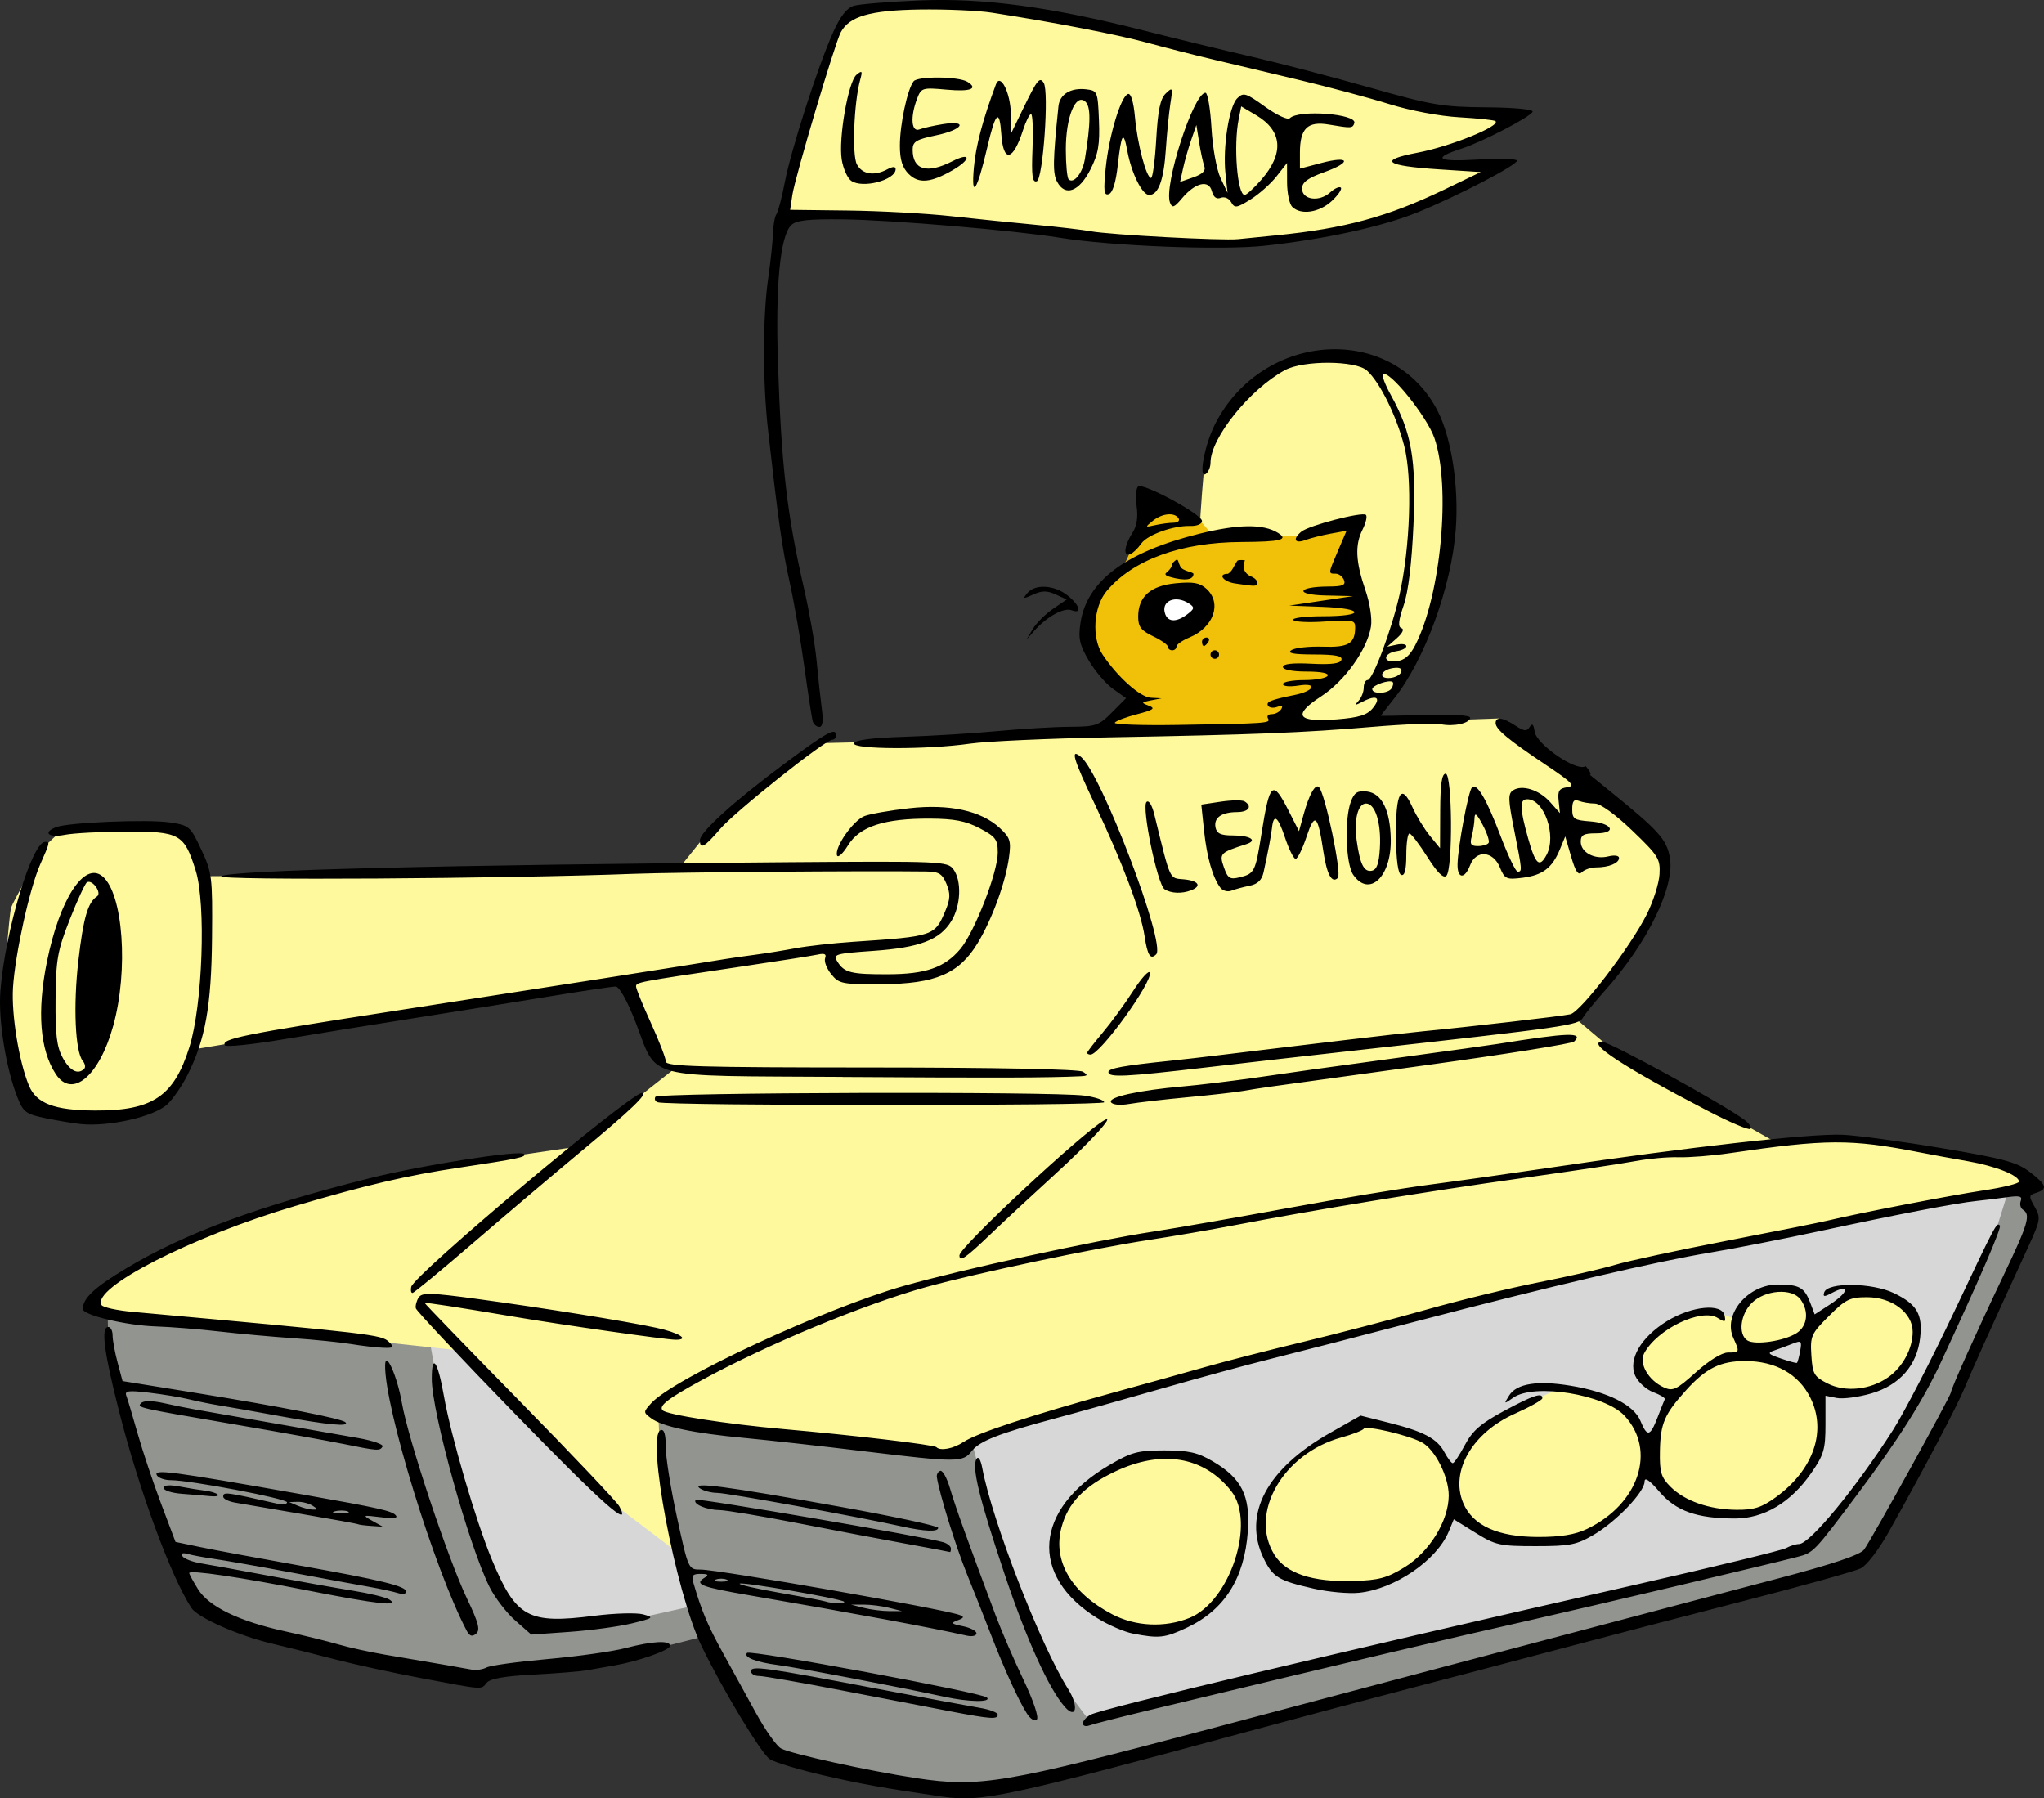<?xml version="1.0" encoding="UTF-8" standalone="no"?>
<svg
   xmlns:dc="http://purl.org/dc/elements/1.1/"
   xmlns:cc="http://creativecommons.org/ns#"
   xmlns:rdf="http://www.w3.org/1999/02/22-rdf-syntax-ns#"
   xmlns:svg="http://www.w3.org/2000/svg"
   xmlns="http://www.w3.org/2000/svg"
   xmlns:sodipodi="http://sodipodi.sourceforge.net/DTD/sodipodi-0.dtd"
   xmlns:inkscape="http://www.inkscape.org/namespaces/inkscape"
   inkscape:export-ydpi="300"
   inkscape:export-xdpi="300"
   inkscape:export-filename="/home/lump/Dropbox/random shit/Other/televerket4.png"
   width="127.084mm"
   height="111.808mm"
   viewBox="0 0 127.084 111.808"
   version="1.1"
   id="svg880"
   sodipodi:docname="lemonadetank-color.svg"
   inkscape:version="1.0 (4035a4fb49, 2020-05-01)">
  <rect x="0" y="0" width="127.084" height="111.808" fill="#333333" stroke="none"/>
  <defs
     id="defs874">
    <rect
       x="1.282"
       y="199.724"
       width="218.732"
       height="96.14"
       id="rect1461" />
    <filter
       id="filter2451"
       inkscape:label="Duochrome"
       style="color-interpolation-filters:sRGB">
      <feColorMatrix
         id="feColorMatrix2431"
         result="colormatrix1"
         type="luminanceToAlpha" />
      <feFlood
         id="feFlood2433"
         result="flood1"
         flood-color="rgb(0,0,0)"
         flood-opacity="1" />
      <feComposite
         id="feComposite2435"
         result="composite1"
         operator="out"
         in2="colormatrix1" />
      <feFlood
         id="feFlood2437"
         result="flood2"
         flood-color="rgb(255,255,255)"
         flood-opacity="1" />
      <feComposite
         id="feComposite2439"
         operator="in"
         result="composite2"
         in2="colormatrix1" />
      <feComposite
         k4="0"
         k1="0"
         id="feComposite2441"
         result="composite3"
         operator="arithmetic"
         k3="1"
         k2="1"
         in2="composite1"
         in="composite2" />
      <feColorMatrix
         id="feColorMatrix2443"
         result="colormatrix2"
         values="2 -1 0 0 0 0 2 -1 0 0 -1 0 2 0 0 0 0 0 1 0 "
         type="matrix"
         in="composite3" />
      <feComposite
         k4="0"
         k3="0"
         k1="0"
         id="feComposite2445"
         result="composite4"
         k2="1.241"
         operator="arithmetic"
         in2="composite3"
         in="colormatrix2" />
      <feBlend
         id="feBlend2447"
         result="blend"
         mode="normal"
         in2="composite3"
         in="composite4" />
      <feComposite
         id="feComposite2449"
         operator="in"
         in2="SourceGraphic" />
    </filter>
  </defs>
  <sodipodi:namedview
     id="base"
     pagecolor="#ffffff"
     bordercolor="#666666"
     borderopacity="1.0"
     inkscape:pageopacity="0.0"
     inkscape:pageshadow="2"
     inkscape:zoom="1.228512"
     inkscape:cx="255.45639"
     inkscape:cy="229.68968"
     inkscape:document-units="mm"
     inkscape:current-layer="g1584"
     inkscape:document-rotation="0"
     showgrid="false"
     fit-margin-top="0"
     fit-margin-left="0"
     fit-margin-right="0"
     fit-margin-bottom="0"
     inkscape:window-width="1898"
     inkscape:window-height="1034"
     inkscape:window-x="10"
     inkscape:window-y="34"
     inkscape:window-maximized="0" />
  <g
     inkscape:label="Layer 1"
     inkscape:groupmode="layer"
     id="layer1"
     transform="translate(-33.964,-61.801)">
    <g
       id="g1584">
      <path
         id="path2481"
         d="m 40.658,143.563 0.043,1.827 3.072,11.074 2.089,4.935 2.704,1.337 8.098,2.084 6.2,1.138 2.605,-0.176 6.368,-0.75 5.652,-1.432 0.816,1.081 3.381,5.947 1.237,0.441 8.314,1.843 2.704,0.033 3.308,-0.325 11.292,-2.839 17.535,-4.741 6.876,-1.517 4.415,-1.45 10.41,-2.809 1.91,-0.429 2.812,-4.507 3.646,-7.353 2.566,-5.857 1.511,-2.813 v -1.287 l -0.59,-1.441 -1.403,0.209 -99.865,3.391 z"
         style="fill:#929490;fill-opacity:1;stroke-width:0.423;stroke-linecap:round;stroke-opacity:0.058" />
      <path
         id="path2477"
         d="m 60.73,145.441 0.581,3.288 1.964,6.991 1.261,3.624 1.017,1.961 1.296,1.568 2.53,-0.06 4.599,-0.483 2.947,-0.658 c 0,0 -0.848,-3.777 -0.898,-4.027 -0.051,-0.25 -13.099,-12.985 -13.099,-12.985 z"
         style="fill:#d7d7d7;fill-opacity:1;stroke-width:0.423;stroke-linecap:round;stroke-opacity:0.058" />
      <path
         id="path2479"
         d="m 94.4,151.487 0.866,3.345 2.505,7.483 2.312,4.317 1.537,2.048 2.165,-0.495 15.15,-3.606 5.883,-1.524 7.604,-1.892 3.957,-0.777 6.981,-1.562 2.734,-0.806 1.811,-1.716 1.732,-2.249 2.587,-3.903 1.727,-3.027 4.073,-8.708 0.772,-2.465 -2.841,0.328 -7.637,1.541 -8.799,1.628 -6.351,1.633 -11.057,2.537 -19.666,5.202 -6.765,2.108 z"
         style="fill:#d7d7d7;fill-opacity:1;stroke-width:0.423;stroke-linecap:round;stroke-opacity:0.058" />
      <path
         id="path2483"
         d="m 102.038,101.654 0.201,1.61 1.938,1.745 0.014,0.519 -1.748,1.618 3.144,0.103 7.941,-0.122 0.236,-0.774 3.054,-2.425 1.565,-2.049 0.204,-2.54 -0.451,-2.945 0.194,-2.161 -2.603,0.679 -3.407,0.047 -3.038,0.007 0.63,-0.169 -1.897,-0.937 -2.322,-1.031 -1.287,2.731 c 0,0 -0.361,1.282 -0.884,1.797 -0.523,0.515 -1.624,1.526 -1.624,1.526 l -0.068,2.524 z"
         style="fill:#f1c109;fill-opacity:1;stroke-width:0.423;stroke-linecap:round;stroke-opacity:0.058" />
      <path
         id="path2469"
         d="m 76.272,158.458 -4.892,-3.711 -10.921,-11.671 2.189,2.697 -6.268,-0.68 -15.996,-1.767 -0.694,-0.178 0.65,-1.188 2.674,-1.782 4.407,-1.933 3.504,-1.357 5.81,-1.652 3.426,-0.74 5.755,-0.832 3.822,-0.558 6.029,-4.756 -1.479,-1.32 -1.533,-4.289 -10.455,1.591 -16.353,2.721 -0.657,2.064 -1.24,0.938 -1.427,0.965 -2.979,0.318 -3.589,-0.545 -1.58,-3.087 -0.3,-4.102 c 0,0 0.347,-4.983 0.483,-5.384 0.136,-0.401 1.382,-2.51 1.51,-3.011 0.129,-0.501 1.573,-1.705 1.573,-1.705 l 5.282,-0.557 2.371,0.626 0.969,2.027 0.502,0.675 2.529,-0.017 17.996,-0.344 8.786,-0.125 2.389,-2.975 6.292,-4.807 3.682,-0.088 19.739,-0.68 5.988,-0.449 0.034,-0.87 1.936,-1.29 c 0,0 1.559,-2.04 1.702,-2.171 0.143,-0.131 0.814,-2.069 0.814,-2.069 l -0.349,-2.073 -0.38,-2.14 0.46,-1.911 -2.216,0.298 -1.232,0.592 -2.276,-0.06 -1.972,-0.321 -1.633,0.06 -0.573,-0.664 c 0,0 0.209,-3.358 0.323,-3.758 0.114,-0.4 1.593,-3.458 1.868,-3.793 0.275,-0.335 2.716,-2.049 2.716,-2.049 l 2.826,-0.41 2.905,0.262 1.553,0.341 1.864,2.012 1.195,2.839 0.191,4.711 -0.332,3.927 -1.457,4.058 -1.136,1.867 -1.271,1.85 -0.343,0.7 7.675,-0.26 9.404,7.188 0.961,1.387 -0.036,0.697 -0.723,2.777 -2.716,4.137 -2.085,2.504 2.309,1.954 10.06,5.684 3.291,-0.362 5.077,0.587 6.663,1.383 0.842,1.168 -1.37,0.235 -3.435,0.553 -7.123,1.286 -19.973,4.34 -10.208,2.8 -16.78,4.246 -6.59,2.299 -1.236,0.803 -3.697,-0.375 -12.818,-1.425 -2.076,-0.422 0.069,1.495 0.492,4.32 z"
         style="fill:#fef99d;fill-opacity:1;stroke-width:0.423;stroke-linecap:round;stroke-opacity:0.058" />
      <path
         id="path2471"
         d="m 82.584,75.28 1.808,-6.919 1.999,-5.577 3.056,-0.627 5.119,-0.125 4.329,0.815 6.875,1.325 6.368,1.794 5.164,1.217 4.09,1.002 6.088,0.642 -0.262,0.663 -0.57,0.448 -4.683,1.921 4.778,0.322 -0.862,0.594 -3.872,1.99 -4.555,1.315 -4.601,0.663 -4.049,0.27 -6.629,-0.536 -6.046,-0.64 -4.7,-0.308 -5.847,-0.397 z"
         style="fill:#fef99d;fill-opacity:1;stroke-width:0.423;stroke-linecap:round;stroke-opacity:0.058" />
      <path
         id="path2473"
         d="m 100.076,159.315 0.424,1.323 2.312,1.692 2.201,0.739 2.052,-0.329 1.552,-0.403 1.255,-1.223 1.179,-2.222 0.275,-3.25 -0.841,-1.928 -2.07,-1.149 -1.982,-0.158 -1.8,0.111 -2.352,0.863 -1.639,1.274 -0.868,1.575 -0.185,2.722 z"
         style="fill:#fef99d;fill-opacity:1;stroke-width:0.423;stroke-linecap:round;stroke-opacity:0.058" />
      <path
         id="path2475"
         d="m 112.427,156.415 0.455,-2.062 1.35,-1.623 2.673,-1.808 1.966,-0.786 2.783,0.758 1.739,0.843 0.76,1.507 0.618,-0.693 1.161,-1.855 1.769,-1.088 3.107,-1.435 2.414,0.262 1.924,1.16 0.926,1.38 0.425,0.044 0.674,-0.714 0.658,-1.834 -1.594,-0.901 -0.522,-1.112 0.29,-0.929 2.086,-1.807 2.161,-0.519 1.481,0.551 1.013,-1.291 1.434,-0.569 1.483,0.119 0.659,0.986 0.256,0.65 0.289,0.06 2.053,-1.487 1.306,-0.166 1.74,0.606 0.989,0.914 0.036,1.052 -0.233,1.159 -0.39,0.945 -1.117,1.041 -1.563,0.494 -1.655,0.123 -1.034,-0.051 0.236,1.094 -1.028,-3.12 -0.193,-1.406 -2.447,0.747 -0.235,0.483 2.242,0.844 0.87,1.044 0.7,1.86 v 1.344 l -0.48,1.465 -1.241,1.58 -1.233,0.896 -1.178,0.63 -1.858,0.183 -2.558,-0.882 -1.534,-1.208 -0.369,-0.438 -0.804,0.1 -0.66,1.515 -2.162,1.798 -1.813,0.72 -2.295,-0.093 -2.476,-0.469 -1.447,-0.9 -0.719,-0.59 -0.781,1.628 -0.943,1.381 -1.434,1.052 -1.761,0.699 -2.255,0.157 -2.505,-0.483 -1.149,-0.611 -0.877,-1.079 z"
         style="fill:#fef99d;fill-opacity:1;stroke-width:0.423;stroke-linecap:round;stroke-opacity:0.058" />
      <path
         id="path2485"
         d="m 106.276,98.744 -0.436,1.311 1.031,0.741 1.619,-0.504 0.067,-1.826 z"
         style="fill:#ffffff;fill-opacity:1;stroke-width:0.423;stroke-linecap:round;stroke-opacity:0.058" />
      <path
         sodipodi:nodetypes="csssssssssssssscssssssssssssssssssssssssscsscssssscssssssssssssccsscsscssssssscssccssssssssssscsssssssssssccssssssssssssssssssssssssssssssssssssssscssscccssssssscssssssssscssscsssssssssssssssccsssscsscccsssscssssssssssssssssssssssscsssscssssscsscsssssssssssssssssscscsscsssscsssssssscssssscsssscssssssscssssssssssssssssssssssscscssscssssssssscssssssscssccccccccssccssssssssssscsscssccssssssssssssssssssscsssssssssssssssssssssssssssssssccssssssscscsccccscscsscssscsssssscsssssssssssssssscsssssscscsssscssscssssssscsscsssscsssscssssssscsccsssscsssscsssscsssscsccssssssccsssssscccssccsscssssssssssssssssssssssscccccsssssscssssssscsssssssscscsssccssccssccssccsssssscsscscssssssssccsssscssscsssssssssccsscsssscccsscsscsssscssssssssssssssscsssscssccscccssccsssscssssssscsssccccssscssssssssssssssssssssssssccsscsscssssssssscssssssscccsssssssssscssssssscsssscsccsscssssscsscsssssssssssssssssscsssscsssssssscssscscssssssssssssssssssssssssssssssssssssssscssccsscsssscscsssscssccsssssccsccssscsssscsssc"
         id="path2453"
         d="m 92.558,173.501 c -3.709,-0.543 -5.012,-0.777 -7.402,-1.327 -1.524,-0.351 -3.025,-0.804 -3.335,-1.007 -0.529,-0.347 -2.945,-4.354 -4.246,-7.044 -1.609,-3.327 -3.456,-13.103 -2.534,-13.411 0.215,-0.072 0.316,0.264 0.313,1.041 -0.003,0.631 0.313,2.605 0.702,4.388 0.706,3.237 0.708,3.241 1.474,3.241 1.117,0 15.069,2.447 16.085,2.821 0.318,0.117 0.294,0.184 -0.12,0.338 -0.437,0.163 -0.386,0.218 0.331,0.362 0.466,0.093 0.848,0.294 0.848,0.446 0,0.152 -0.268,0.216 -0.595,0.142 -2.234,-0.503 -6.813,-1.353 -13.513,-2.508 -3.023,-0.521 -3.447,-0.684 -2.817,-1.082 0.306,-0.193 0.257,-0.247 -0.224,-0.25 -0.511,-0.003 -0.584,0.095 -0.44,0.591 0.493,1.695 0.879,2.612 1.812,4.299 0.563,1.019 1.497,2.717 2.076,3.775 0.579,1.057 1.278,2.043 1.555,2.191 0.63,0.337 5.476,1.4 8.399,1.842 3.927,0.594 5.454,0.339 18.167,-3.04 6.403,-1.702 12.713,-3.375 14.023,-3.719 1.31,-0.344 4.227,-1.115 6.482,-1.714 2.256,-0.599 5.232,-1.386 6.615,-1.748 1.382,-0.362 2.692,-0.709 2.91,-0.771 0.218,-0.061 2.639,-0.7 5.379,-1.419 3.382,-0.888 5.102,-1.463 5.354,-1.792 0.421,-0.548 5.406,-9.571 5.406,-9.785 0,-0.215 1.642,-3.865 3.281,-7.294 1.521,-3.182 1.689,-3.751 1.199,-4.054 -0.155,-0.096 -0.218,-0.342 -0.14,-0.547 0.112,-0.292 -0.068,-0.342 -0.842,-0.233 -0.542,0.076 -1.401,0.182 -1.911,0.234 -1.258,0.129 -4.864,0.822 -9.79,1.882 -2.256,0.485 -5.292,1.08 -6.747,1.321 -3.401,0.564 -9.952,2.095 -18.124,4.236 -3.565,0.934 -7.673,1.993 -9.128,2.354 -1.455,0.361 -4.551,1.203 -6.879,1.872 -2.328,0.669 -5.305,1.502 -6.615,1.852 -3.491,0.932 -4.711,1.41 -5.188,2.034 -0.542,0.71 -0.919,0.71 -6.719,0.006 -2.619,-0.318 -5.953,-0.689 -7.408,-0.825 -3.163,-0.295 -5.109,-0.704 -5.8,-1.22 -0.5,-0.373 -0.5,-0.388 -0.003,-0.937 1.389,-1.534 10.809,-5.908 15.725,-7.301 3.622,-1.026 11.777,-2.801 15.478,-3.369 1.455,-0.223 5.221,-0.88 8.368,-1.46 3.147,-0.58 7.136,-1.239 8.864,-1.464 1.728,-0.226 5.166,-0.712 7.639,-1.08 8.444,-1.257 15.967,-2.101 17.992,-2.019 0.873,0.035 3.638,0.409 6.145,0.829 3.863,0.648 4.699,0.873 5.49,1.476 1.062,0.81 1.148,1.074 0.423,1.304 -0.476,0.151 -0.483,0.21 -0.102,0.878 0.384,0.674 0.361,0.817 -0.382,2.436 -2.361,5.138 -3.573,7.823 -3.977,8.814 -0.443,1.086 -2.491,4.976 -4.693,8.913 -0.63,1.127 -1.392,2.124 -1.764,2.308 -0.36,0.178 -3.621,1.087 -7.247,2.02 -3.626,0.933 -8.855,2.297 -11.62,3.032 -2.765,0.735 -6.932,1.83 -9.26,2.435 -2.328,0.605 -6.555,1.729 -9.393,2.499 -15.658,4.245 -17.138,4.563 -19.579,4.206 z m -3.307,-11.737 c -0.437,-0.111 -1.151,-0.202 -1.587,-0.202 h -0.794 l 0.794,0.202 c 0.437,0.111 1.151,0.202 1.587,0.202 h 0.794 z m -2.81,-0.385 c -0.187,-0.187 -6.356,-1.254 -6.487,-1.122 -0.064,0.064 1.049,0.319 2.473,0.566 1.425,0.247 2.71,0.491 2.855,0.541 0.4,0.14 1.296,0.151 1.159,0.014 z m -7.31,-1.378 c -0.182,-0.073 -0.48,-0.073 -0.661,0 -0.182,0.073 -0.033,0.133 0.331,0.133 0.364,0 0.513,-0.06 0.331,-0.133 z m 14.751,-8.557 c 0.772,-0.53 4.228,-1.668 9.26,-3.052 1.965,-0.54 4.577,-1.268 5.806,-1.617 1.229,-0.349 3.967,-1.051 6.085,-1.56 2.118,-0.509 5.542,-1.405 7.609,-1.991 2.067,-0.586 5.222,-1.353 7.011,-1.705 1.79,-0.352 3.909,-0.836 4.709,-1.077 0.8,-0.24 3.896,-0.908 6.879,-1.485 2.983,-0.576 5.841,-1.147 6.35,-1.269 1.964,-0.47 7.641,-1.569 9.723,-1.882 1.201,-0.181 2.183,-0.424 2.183,-0.541 0,-0.389 -1.443,-0.965 -3.178,-1.269 -0.944,-0.165 -2.312,-0.417 -3.039,-0.559 -4.262,-0.832 -5.759,-0.825 -11.774,0.057 -1.091,0.16 -2.527,0.274 -3.189,0.253 -0.663,-0.021 -1.853,0.086 -2.646,0.236 -0.793,0.151 -4.001,0.633 -7.13,1.071 -5.845,0.819 -12.829,1.962 -17.727,2.902 -1.528,0.293 -3.969,0.713 -5.424,0.934 -3.413,0.517 -10.693,2.057 -13.817,2.921 -3.903,1.08 -9.87,3.555 -13.997,5.804 -2.091,1.14 -2.682,1.597 -2.413,1.866 0.276,0.276 4.012,0.857 7.473,1.162 4.44,0.391 9.395,0.977 9.547,1.129 0.253,0.253 1.08,0.091 1.697,-0.332 z m 7.408,17.501 c 0,-0.156 0.216,-0.399 0.48,-0.541 0.698,-0.374 15.234,-3.84 33.915,-8.088 4.875,-1.109 9.07,-2.129 9.323,-2.268 0.253,-0.139 0.615,-0.253 0.806,-0.253 0.671,0 3.529,-3.465 5.848,-7.093 0.68,-1.063 2.374,-4.338 3.765,-7.276 2.661,-5.621 2.671,-5.64 2.879,-5.432 0.12,0.12 -1.214,3.212 -3.67,8.502 -1.097,2.364 -2.669,4.847 -5.227,8.255 -2.659,3.545 -2.698,3.585 -3.684,3.84 -1.82,0.472 -12.912,3.099 -16.656,3.945 -5.617,1.27 -10.173,2.346 -23.612,5.575 -1.855,0.446 -3.551,0.879 -3.77,0.963 -0.219,0.084 -0.398,0.025 -0.398,-0.131 z m -3.483,-0.619 c -0.528,-0.832 -1.406,-2.76 -2.234,-4.905 -0.38,-0.984 -1.053,-2.682 -1.495,-3.774 -0.686,-1.693 -1.698,-4.948 -1.866,-6.004 -0.028,-0.173 0.069,-0.352 0.214,-0.397 0.146,-0.045 0.42,0.454 0.61,1.109 0.315,1.085 1.091,3.243 2.854,7.938 0.355,0.946 1.124,2.722 1.709,3.947 0.616,1.292 0.964,2.325 0.829,2.461 -0.136,0.136 -0.396,-0.021 -0.621,-0.375 z m -4.719,-0.124 c -1.091,-0.208 -4.107,-0.789 -6.701,-1.291 -2.594,-0.502 -4.946,-0.913 -5.226,-0.913 -0.28,0 -0.509,-0.133 -0.509,-0.295 0,-0.364 0.818,-0.25 7.805,1.081 2.91,0.555 5.798,1.091 6.416,1.193 0.618,0.101 1.124,0.293 1.124,0.425 0,0.302 -0.43,0.273 -2.91,-0.2 z m 7.084,-0.28 c -0.991,-1.114 -2.396,-4.213 -3.765,-8.306 -1.571,-4.696 -2.037,-6.618 -1.729,-7.118 0.114,-0.184 0.261,0.053 0.359,0.58 0.617,3.287 3.618,11.009 5.338,13.733 0.667,1.056 0.509,1.913 -0.204,1.111 z m -7.481,-0.63 c -2.828,-0.614 -9.147,-1.818 -10.351,-1.973 -1.371,-0.176 -2.187,-0.497 -1.927,-0.757 0.206,-0.206 14.611,2.473 14.91,2.772 0.308,0.308 -1.128,0.285 -2.633,-0.042 z M 60.147,166.131 c -1.746,-0.329 -4.128,-0.847 -5.292,-1.151 -1.164,-0.304 -2.95,-0.75 -3.969,-0.991 -2.086,-0.493 -4.631,-1.619 -5.023,-2.222 -1.284,-1.974 -3.257,-7.342 -4.503,-12.249 -0.943,-3.717 -1.133,-5.217 -0.661,-5.217 0.146,0 0.265,0.236 0.265,0.525 0,0.289 0.139,1.046 0.309,1.681 l 0.309,1.156 4.519,0.731 c 5.361,0.867 9.111,1.601 9.338,1.828 0.294,0.294 -1.062,0.169 -4.025,-0.372 -1.601,-0.292 -3.327,-0.598 -3.836,-0.678 -0.509,-0.081 -1.343,-0.249 -1.852,-0.374 -0.509,-0.125 -1.63,-0.311 -2.489,-0.413 -1.299,-0.154 -1.539,-0.122 -1.418,0.193 0.08,0.208 0.396,1.266 0.703,2.351 0.307,1.084 0.962,3.043 1.456,4.353 l 0.898,2.381 1.55,0.323 c 0.852,0.178 3.574,0.683 6.048,1.124 5.216,0.929 6.747,1.303 6.747,1.648 0,0.136 -0.233,0.174 -0.517,0.084 -0.285,-0.09 -1.088,-0.265 -1.786,-0.387 -0.698,-0.123 -2.876,-0.524 -4.84,-0.892 -1.965,-0.368 -4.108,-0.746 -4.763,-0.84 -0.655,-0.095 -1.414,-0.235 -1.687,-0.313 -0.311,-0.089 -0.431,-0.036 -0.321,0.141 0.096,0.155 0.617,0.356 1.158,0.445 0.541,0.089 2.471,0.441 4.29,0.782 1.819,0.341 4.144,0.755 5.166,0.92 1.022,0.165 2.034,0.411 2.249,0.547 0.71,0.449 -0.763,0.286 -5.034,-0.557 -4.218,-0.832 -7.408,-1.302 -7.408,-1.091 0,0.066 0.244,0.515 0.543,0.998 0.675,1.092 2.55,2.002 5.41,2.625 1.164,0.254 2.652,0.619 3.307,0.811 0.655,0.192 1.965,0.481 2.91,0.641 3.699,0.626 4.914,0.836 5.388,0.929 0.271,0.053 0.688,-0.006 0.926,-0.131 0.238,-0.126 1.945,-0.361 3.794,-0.524 1.849,-0.163 4.027,-0.469 4.842,-0.681 1.692,-0.441 2.777,-0.496 2.777,-0.142 0,0.265 -1.958,0.957 -3.44,1.215 -0.509,0.089 -1.283,0.225 -1.72,0.302 -0.437,0.077 -1.949,0.199 -3.361,0.272 -1.75,0.09 -2.666,0.251 -2.877,0.505 -0.367,0.442 -0.115,0.46 -4.081,-0.287 z m 2.827,-2.961 c -2.006,-3.807 -5.107,-13.901 -5.065,-16.487 0.016,-0.977 0.755,0.679 1.041,2.333 0.39,2.257 2.86,9.682 4.047,12.166 0.724,1.515 0.84,1.962 0.57,2.187 -0.251,0.208 -0.406,0.156 -0.593,-0.198 z m 41.433,0.194 c -0.541,-0.105 -1.542,-0.538 -2.223,-0.962 -4.251,-2.644 -3.929,-6.771 0.742,-9.509 1.387,-0.813 1.783,-0.919 3.425,-0.919 1.518,0 2.069,0.124 3.019,0.681 1.79,1.049 2.336,2.139 2.178,4.347 -0.209,2.925 -1.447,4.886 -3.775,5.984 -1.382,0.652 -1.744,0.692 -3.366,0.377 z m 3.502,-0.971 c 2.521,-1.009 4.149,-5.929 2.608,-7.887 -1.702,-2.164 -4.328,-2.6 -7.251,-1.205 -1.909,0.911 -2.897,1.943 -3.303,3.448 -0.562,2.087 0.607,4.088 3.165,5.421 1.441,0.751 3.25,0.835 4.78,0.223 z m -41.907,0.159 c -0.547,-0.48 -1.267,-1.419 -1.601,-2.087 -1.293,-2.584 -3.592,-10.865 -3.592,-12.938 0,-1.644 0.373,-1.114 0.758,1.078 0.438,2.491 1.985,7.767 2.975,10.146 1.509,3.625 2.246,4.031 6.371,3.505 1.265,-0.161 2.634,-0.2 3.043,-0.087 0.695,0.192 0.648,0.229 -0.712,0.561 -0.8,0.195 -2.534,0.431 -3.852,0.525 l -2.397,0.17 z m 49.638,-1.985 c -2.19,-0.497 -2.55,-0.717 -3.119,-1.903 -1.303,-2.715 0.205,-5.55 4.138,-7.779 l 1.897,-1.075 1.723,0.433 c 2.207,0.554 3.035,0.991 3.489,1.841 0.201,0.376 0.435,0.684 0.52,0.684 0.085,0 0.424,-0.508 0.753,-1.129 0.474,-0.893 0.983,-1.336 2.432,-2.117 1.818,-0.979 2.398,-1.171 2.385,-0.789 -0.004,0.109 -0.778,0.543 -1.72,0.963 -2.637,1.178 -4.024,3.578 -3.203,5.542 0.588,1.407 2.149,2.116 4.665,2.118 1.404,10e-4 2.291,-0.144 3.034,-0.499 3.226,-1.539 4.337,-4.887 2.335,-7.038 -1.236,-1.328 -5.612,-2.039 -6.918,-1.124 -0.591,0.414 -0.599,0.411 -0.26,-0.132 0.466,-0.747 1.764,-0.953 3.836,-0.609 2.308,0.382 3.919,1.193 4.327,2.178 0.424,1.024 0.604,0.989 1.066,-0.209 0.21,-0.546 0.414,-1.055 0.452,-1.132 0.038,-0.077 -0.286,-0.274 -0.72,-0.438 -0.435,-0.164 -0.936,-0.619 -1.115,-1.011 -0.462,-1.015 0.34,-2.4 1.976,-3.408 1.529,-0.942 3.419,-1.125 3.577,-0.345 0.084,0.417 0.028,0.437 -0.431,0.15 -1.011,-0.631 -3.764,0.692 -4.569,2.196 -0.341,0.637 0.26,1.683 1.216,2.119 0.565,0.258 0.782,0.156 1.999,-0.938 0.82,-0.737 1.617,-1.227 1.998,-1.227 0.728,0 0.734,-0.017 0.331,-0.902 -0.667,-1.465 0.898,-3.335 2.785,-3.328 1.317,0.005 1.634,0.185 1.994,1.131 l 0.277,0.728 0.927,-0.601 c 1.236,-0.801 1.308,-1.358 0.092,-0.707 -0.428,0.229 -0.518,0.215 -0.425,-0.066 0.21,-0.636 2.98,-0.603 4.334,0.052 1.432,0.693 1.794,1.31 1.629,2.776 -0.193,1.714 -1.276,2.947 -3.038,3.46 -0.798,0.232 -1.766,0.359 -2.15,0.282 l -0.698,-0.14 v 1.766 c 0,1.574 -0.097,1.905 -0.89,3.048 -1.268,1.826 -2.936,2.82 -4.734,2.82 -2.368,0 -3.671,-0.462 -4.704,-1.669 -0.609,-0.712 -0.918,-0.923 -0.918,-0.629 0,0.646 -1.749,2.479 -3.153,3.304 -1.077,0.633 -1.483,0.713 -3.617,0.713 -2.238,0 -2.498,-0.058 -3.748,-0.835 l -1.344,-0.835 -0.313,0.756 c -0.745,1.798 -3.36,3.584 -5.58,3.812 -0.639,0.066 -1.908,-0.05 -2.819,-0.257 z m 5.652,-1.329 c 1.546,-0.953 2.737,-2.883 2.746,-4.45 0.007,-1.177 -0.86,-2.89 -1.681,-3.32 -0.873,-0.458 -3.453,-1.06 -3.602,-0.842 -0.074,0.108 -0.696,0.35 -1.382,0.539 -3.643,1.001 -5.77,4.712 -4.178,7.288 0.723,1.17 2.357,1.714 4.922,1.639 1.571,-0.046 2.09,-0.186 3.175,-0.855 z m 23.081,-4.352 c 2.343,-1.698 3.182,-4.117 2.146,-6.192 -0.734,-1.469 -2.169,-2.276 -4.051,-2.276 -1.537,0 -2.436,0.444 -3.672,1.812 -1.351,1.496 -1.597,2.068 -1.628,3.792 -0.024,1.308 0.07,1.623 0.656,2.21 0.885,0.886 2.413,1.42 4.105,1.435 1.09,0.009 1.56,-0.141 2.443,-0.781 z m 6.993,-7.463 c 0.902,-0.638 1.517,-1.783 1.517,-2.821 0,-1.178 -1.283,-2.153 -2.833,-2.153 -1.073,0 -1.334,0.129 -2.376,1.171 -1.102,1.102 -1.166,1.246 -1.09,2.447 0.074,1.16 0.166,1.319 1.007,1.746 1.105,0.56 2.659,0.399 3.774,-0.39 z m -5.478,-1.631 c 0.114,-0.627 0.07,-0.668 -0.475,-0.451 -0.33,0.132 -0.838,0.32 -1.129,0.418 -0.456,0.154 -0.401,0.223 0.397,0.5 0.509,0.177 0.961,0.3 1.004,0.273 0.043,-0.027 0.134,-0.36 0.203,-0.74 z m -0.215,-1.114 c 0.671,-0.439 0.774,-1.354 0.236,-2.091 -0.529,-0.723 -2.211,-0.598 -3.035,0.225 -0.706,0.706 -0.852,1.936 -0.277,2.321 0.472,0.316 2.313,0.043 3.076,-0.456 z m -55.364,13.102 c -1.455,-0.264 -4.491,-0.842 -6.747,-1.283 -2.256,-0.441 -4.458,-0.808 -4.895,-0.815 -0.809,-0.013 -1.679,-0.398 -1.44,-0.637 0.122,-0.122 14.361,2.32 15.397,2.641 0.255,0.079 0.463,0.254 0.463,0.39 0,0.136 -0.03,0.233 -0.066,0.215 -0.036,-0.017 -1.257,-0.248 -2.712,-0.512 z m -0.265,-1.077 c -2.739,-0.607 -10.862,-2.084 -11.478,-2.087 -0.381,-0.002 -0.871,-0.131 -1.089,-0.285 -0.594,-0.421 1.579,-0.136 8.665,1.137 3.383,0.608 6.152,1.201 6.152,1.319 0,0.261 -0.834,0.23 -2.249,-0.084 z M 56.227,156.565 c -0.03,-0.029 -1.6,-0.315 -3.491,-0.635 -1.89,-0.32 -3.765,-0.64 -4.165,-0.711 -0.4,-0.071 -0.728,-0.235 -0.728,-0.364 0,-0.32 0.121,-0.305 3.373,0.434 0.327,0.074 0.595,0.035 0.595,-0.087 0,-0.23 -6.02,-1.376 -7.225,-1.376 -0.374,0 -0.763,-0.133 -0.864,-0.296 -0.257,-0.415 0.808,-0.275 9.148,1.2 4.629,0.819 5.431,0.998 5.689,1.267 0.183,0.191 -0.102,0.231 -0.926,0.129 -1.128,-0.139 -1.156,-0.128 -0.529,0.223 l 0.661,0.37 -0.742,-0.051 c -0.408,-0.028 -0.767,-0.075 -0.796,-0.105 z m -0.639,-0.796 c -0.179,-0.072 -0.536,-0.077 -0.794,-0.01 -0.257,0.067 -0.111,0.126 0.326,0.132 0.437,0.005 0.647,-0.05 0.468,-0.122 z m -2.188,-0.356 c -0.218,-0.141 -0.635,-0.25 -0.926,-0.242 l -0.529,0.015 0.529,0.227 c 0.291,0.125 0.708,0.234 0.926,0.242 0.353,0.013 0.353,-0.014 0,-0.242 z m 12.568,-5.729 c -3.347,-3.441 -6.115,-6.387 -6.151,-6.547 -0.036,-0.16 0.043,-0.46 0.175,-0.666 0.207,-0.321 0.722,-0.309 3.638,0.086 4.105,0.556 9.237,1.383 11.148,1.796 1.395,0.301 2.106,0.743 1.194,0.742 -0.588,-7.9e-4 -7.071,-0.926 -10.136,-1.447 -3.285,-0.558 -5.418,-0.886 -5.466,-0.841 -0.023,0.022 2.63,2.764 5.896,6.093 3.266,3.329 6.057,6.276 6.203,6.548 0.793,1.482 -0.998,-0.106 -6.5,-5.763 z m -20.704,4.986 c -0.618,-0.045 -1.124,-0.207 -1.124,-0.36 0,-0.179 0.354,-0.211 0.992,-0.09 0.546,0.104 1.264,0.22 1.596,0.259 0.332,0.038 0.68,0.145 0.772,0.238 0.093,0.093 -0.12,0.138 -0.472,0.102 -0.352,-0.037 -1.146,-0.104 -1.765,-0.148 z m 9.988,-3.11 c -0.946,-0.193 -3.863,-0.717 -6.482,-1.166 -6.368,-1.091 -6.312,-1.078 -6.022,-1.368 0.155,-0.155 0.688,-0.15 1.415,0.012 0.642,0.143 1.524,0.322 1.961,0.396 0.847,0.145 7.372,1.288 10.119,1.772 0.909,0.16 1.587,0.399 1.506,0.529 -0.175,0.283 -0.282,0.275 -2.497,-0.176 z m 0.529,-6.199 c -0.655,-0.11 -2.262,-0.273 -3.572,-0.362 -1.31,-0.089 -3.393,-0.278 -4.63,-0.42 -1.237,-0.142 -3.008,-0.283 -3.936,-0.313 -1.84,-0.06 -4.531,-0.705 -4.531,-1.085 0,-0.665 0.728,-1.346 2.712,-2.533 3.64,-2.179 8.102,-3.829 15.127,-5.596 3.22,-0.81 9.332,-1.77 9.595,-1.507 0.182,0.182 -0.381,0.301 -4.018,0.847 -3.282,0.493 -5.762,1.073 -10.198,2.383 -6.449,1.905 -12.705,5.103 -12.052,6.161 0.09,0.145 0.965,0.336 1.946,0.425 14.959,1.357 15.472,1.417 15.927,1.872 0.343,0.343 0.296,0.386 -0.395,0.358 -0.431,-0.017 -1.32,-0.121 -1.975,-0.231 z m 3.751,-3.556 c 0.167,-0.739 13.632,-12.052 14.348,-12.056 0.421,-0.002 -0.69,1.064 -3.811,3.657 -1.673,1.39 -4.675,3.934 -6.669,5.652 -1.995,1.719 -3.7,3.125 -3.79,3.125 -0.09,0 -0.125,-0.17 -0.078,-0.378 z m 34.085,-1.959 c 0,-0.502 7.574,-7.571 8.991,-8.39 0.797,-0.461 -0.901,1.398 -3.126,3.422 -1.261,1.147 -3.023,2.784 -3.915,3.638 -1.595,1.527 -1.95,1.769 -1.95,1.331 z m 46.533,-8.98 c -5.184,-2.69 -7.634,-4.292 -6.565,-4.292 0.472,0 7.542,3.879 8.847,4.853 0.291,0.217 0.454,0.469 0.363,0.56 -0.091,0.091 -1.281,-0.414 -2.645,-1.121 z m -101.169,0.818 c -0.437,-0.044 -1.408,-0.207 -2.16,-0.36 -1.236,-0.253 -1.404,-0.375 -1.766,-1.28 -0.719,-1.798 -1.208,-4.844 -1.066,-6.645 0.293,-3.722 1.96,-9.26 2.786,-9.26 0.302,0 0.295,0.032 -0.316,1.412 -0.655,1.481 -1.559,5.579 -1.687,7.653 -0.104,1.679 0.373,4.609 0.992,6.091 0.465,1.113 1.588,1.536 4.107,1.548 3.575,0.017 4.903,-0.874 5.867,-3.935 0.822,-2.612 1.046,-8.913 0.39,-10.998 -0.712,-2.262 -0.991,-2.418 -4.323,-2.408 -1.554,0.004 -3.272,0.096 -3.817,0.202 -1.014,0.199 -1.395,-0.147 -0.529,-0.481 0.758,-0.292 5.692,-0.497 7.054,-0.292 1.22,0.183 1.285,0.238 1.966,1.691 0.671,1.431 0.702,1.688 0.668,5.47 -0.039,4.266 -0.416,6.363 -1.545,8.58 -0.339,0.665 -0.895,1.469 -1.237,1.786 -0.829,0.769 -3.625,1.406 -5.384,1.227 z m 35.876,-1.354 c -0.161,-0.054 -0.225,-0.206 -0.143,-0.34 0.169,-0.273 24.723,-0.341 26.672,-0.074 0.675,0.092 1.228,0.279 1.228,0.414 0,0.229 -27.069,0.229 -27.757,-2.6e-4 z m 28.183,-0.004 c -0.197,-0.318 1.725,-0.741 4.468,-0.981 1.019,-0.089 3.043,-0.333 4.498,-0.541 1.455,-0.208 3.063,-0.438 3.572,-0.511 0.509,-0.073 3.129,-0.432 5.821,-0.798 2.692,-0.366 5.252,-0.723 5.689,-0.793 4.426,-0.709 5.362,-0.738 4.745,-0.147 -0.136,0.13 -4.236,0.786 -9.11,1.458 -4.875,0.672 -9.28,1.279 -9.79,1.35 -0.509,0.071 -1.283,0.192 -1.72,0.269 -0.437,0.077 -1.984,0.252 -3.44,0.388 -1.455,0.136 -3.077,0.323 -3.604,0.415 -0.56,0.097 -1.029,0.053 -1.128,-0.108 z m -65.611,-1.751 c -0.985,-1.503 -1.173,-3.891 -0.549,-6.974 0.788,-3.895 2.322,-6.261 3.452,-5.323 1.29,1.07 1.632,5.835 0.669,9.308 -0.868,3.13 -2.555,4.542 -3.572,2.989 z m 1.77,-0.324 c 0.096,-0.096 0.056,-0.316 -0.088,-0.49 -0.473,-0.57 -0.599,-3.43 -0.274,-6.229 0.31,-2.666 0.589,-3.631 1.158,-4.001 0.327,-0.212 -0.293,-1.081 -0.625,-0.875 -0.117,0.072 -0.598,1.113 -1.069,2.312 -0.763,1.942 -0.86,2.486 -0.882,4.959 -0.02,2.197 0.073,2.958 0.444,3.638 0.445,0.814 0.949,1.073 1.336,0.686 z m 47.156,0.502 c -12.623,-0.081 -11.463,0.226 -12.871,-3.394 -0.526,-1.351 -1.014,-2.225 -1.244,-2.225 -0.208,0 -2.121,0.286 -4.251,0.637 -2.13,0.35 -5.897,0.955 -8.37,1.344 -2.474,0.389 -6.082,0.974 -8.018,1.299 -1.936,0.325 -3.58,0.494 -3.654,0.376 -0.251,-0.406 1.098,-0.679 10.746,-2.172 8.491,-1.314 18.313,-2.854 20.346,-3.19 0.379,-0.063 1.225,-0.184 1.879,-0.27 0.655,-0.086 1.786,-0.268 2.514,-0.405 0.728,-0.137 2.335,-0.316 3.572,-0.399 5.032,-0.337 5.081,-0.354 5.747,-1.948 0.299,-0.714 0.31,-1.047 0.059,-1.654 -0.263,-0.635 -0.472,-0.761 -1.275,-0.771 -3.835,-0.048 -15.56,0.045 -18.158,0.145 -8.088,0.31 -25.918,0.419 -25.66,0.158 0.375,-0.38 14.057,-0.722 35.14,-0.878 9.648,-0.071 10.023,-0.056 10.385,0.44 0.525,0.718 0.466,2.245 -0.123,3.212 -0.719,1.179 -1.966,1.657 -4.86,1.86 -2.375,0.167 -2.517,0.209 -2.232,0.665 0.431,0.691 0.843,0.794 3.138,0.789 2.361,-0.005 3.536,-0.415 4.511,-1.575 0.881,-1.047 2.324,-4.76 2.324,-5.98 0,-0.824 -0.127,-0.996 -1.124,-1.521 -0.868,-0.457 -1.578,-0.594 -3.109,-0.601 -2.824,-0.012 -4.353,0.487 -5.077,1.66 -0.319,0.516 -0.627,0.799 -0.684,0.628 -0.167,-0.501 1.008,-2.181 1.712,-2.448 0.356,-0.135 1.602,-0.353 2.769,-0.483 2.505,-0.28 4.477,0.15 5.642,1.231 0.641,0.594 0.708,0.807 0.57,1.812 -0.215,1.569 -1.047,3.85 -1.949,5.34 -1.153,1.906 -2.621,2.535 -5.964,2.554 -2.463,0.014 -2.656,-0.024 -3.141,-0.623 -0.284,-0.351 -0.455,-0.798 -0.38,-0.994 0.097,-0.253 -0.033,-0.319 -0.451,-0.226 -0.324,0.072 -2.612,0.431 -5.086,0.797 -6.171,0.915 -6.218,0.924 -6.218,1.193 0,0.131 0.417,1.152 0.926,2.27 0.509,1.118 0.926,2.196 0.926,2.396 0,0.304 2.112,0.365 12.766,0.368 7.785,0.002 12.921,0.104 13.163,0.261 0.33,0.213 0.308,0.261 -0.132,0.282 -1.959,0.096 -5.257,0.106 -14.803,0.045 z m 16.523,-0.303 c 0,-0.229 0.931,-0.398 3.836,-0.697 0.728,-0.075 2.216,-0.246 3.307,-0.38 1.091,-0.134 2.52,-0.307 3.175,-0.383 0.655,-0.077 2.679,-0.319 4.498,-0.538 1.819,-0.219 3.962,-0.461 4.763,-0.537 2.853,-0.273 8.608,-0.938 9.138,-1.056 0.649,-0.144 3.747,-4.191 4.763,-6.223 0.4,-0.8 0.754,-1.919 0.786,-2.485 0.054,-0.952 -0.073,-1.156 -1.692,-2.709 -1.044,-1.002 -1.982,-1.681 -2.324,-1.682 -0.316,-0.001 -0.762,-0.075 -0.992,-0.163 -0.314,-0.121 -0.419,0.008 -0.419,0.514 0,0.602 0.118,0.683 1.104,0.756 1.401,0.103 1.723,0.743 0.373,0.743 -0.766,0 -0.948,0.1 -0.948,0.52 0,0.669 0.861,1.127 1.714,0.913 0.38,-0.095 0.667,-0.053 0.667,0.098 0,0.324 -0.636,0.586 -1.424,0.586 -0.323,0 -0.722,0.135 -0.886,0.299 -0.223,0.223 -0.393,-0.024 -0.667,-0.962 l -0.368,-1.262 -0.336,0.811 c -0.476,1.15 -1.072,1.602 -2.318,1.759 -1.008,0.127 -1.109,0.08 -1.412,-0.651 -0.425,-1.026 -1.48,-1.098 -1.85,-0.126 -0.335,0.882 -0.797,0.842 -0.78,-0.066 0.021,-1.074 0.672,-4.545 0.895,-4.768 0.308,-0.308 0.899,0.696 1.791,3.044 0.457,1.203 0.929,2.187 1.05,2.187 0.292,0 0.287,-0.056 -0.219,-2.605 -0.375,-1.887 -0.384,-2.243 -0.066,-2.45 0.565,-0.368 1.624,-0.032 2.305,0.731 l 0.61,0.684 -0.081,-0.76 c -0.067,-0.624 0.029,-0.776 0.536,-0.847 0.519,-0.073 0.308,-0.294 -1.323,-1.385 -2.341,-1.566 -3.13,-2.223 -3.13,-2.605 0,-0.412 0.444,-0.356 1.223,0.154 0.55,0.36 0.715,0.377 0.893,0.089 0.157,-0.254 0.243,-0.176 0.308,0.283 0.112,0.787 2.531,2.465 3.133,2.173 -0.058,-0.192 0.5,0.492 0.302,0.52 l 1.238,1.002 c 3.042,2.462 3.529,3.001 3.736,4.135 0.329,1.806 -1.394,5.328 -4.063,8.305 -0.594,0.663 -1.2,1.409 -1.345,1.659 -0.274,0.471 -0.947,0.567 -14.287,2.05 -2.619,0.291 -6.764,0.763 -9.21,1.049 -4.968,0.58 -6.004,0.629 -6.004,0.28 z m 27.243,-13.501 c 0.638,-1.192 -0.149,-3.457 -1.201,-3.457 -0.488,0 -0.476,0.539 0.054,2.43 0.458,1.633 0.704,1.853 1.146,1.027 z m -3.603,-0.745 c 0.068,-0.109 -0.099,-0.615 -0.37,-1.124 -0.371,-0.696 -0.497,-0.795 -0.508,-0.397 -0.008,0.291 -0.086,0.797 -0.174,1.124 -0.128,0.476 -0.051,0.595 0.385,0.595 0.299,0 0.6,-0.089 0.667,-0.199 z M 101.554,127.26 c 0,-0.059 0.435,-0.625 0.967,-1.257 0.532,-0.632 1.386,-1.801 1.898,-2.598 0.512,-0.797 0.979,-1.308 1.036,-1.137 0.187,0.562 -3.092,5.099 -3.686,5.099 -0.118,0 -0.215,-0.048 -0.215,-0.107 z m 3.578,-7.235 c -0.23,-1.55 -1.389,-4.628 -3.085,-8.195 -1.373,-2.886 -1.565,-3.545 -0.868,-2.966 1.26,1.046 5.294,11.644 4.67,12.269 -0.356,0.356 -0.542,0.069 -0.717,-1.108 z m 1.239,-2.937 c -0.443,-0.281 -1.442,-5.107 -1.124,-5.426 0.14,-0.14 0.341,0.184 0.489,0.789 1.03,4.191 0.91,3.93 1.838,4.019 0.916,0.088 1.129,0.418 0.441,0.683 -0.575,0.221 -1.235,0.195 -1.644,-0.065 z m 3.472,-0.093 c -0.478,-0.623 -0.846,-1.908 -1.019,-3.551 l -0.17,-1.62 1.212,-0.182 c 0.667,-0.1 1.331,-0.108 1.477,-0.018 0.505,0.312 0.262,0.662 -0.462,0.666 -0.976,0.005 -1.462,0.35 -1.343,0.954 0.075,0.377 0.33,0.497 1.059,0.497 1.105,0 1.587,0.309 0.85,0.544 -1.629,0.52 -1.687,0.58 -1.391,1.428 0.243,0.697 0.372,0.78 0.982,0.631 0.925,-0.226 0.98,-0.336 1.356,-2.699 0.517,-3.251 0.693,-3.398 1.695,-1.426 l 0.639,1.257 0.292,-1.058 c 0.336,-1.215 0.724,-1.905 0.947,-1.683 0.387,0.387 1.433,5.391 1.179,5.644 -0.372,0.372 -0.688,-0.208 -0.905,-1.659 -0.34,-2.269 -0.533,-2.436 -1.042,-0.903 -0.252,0.758 -0.558,1.379 -0.68,1.379 -0.122,0 -0.422,-0.603 -0.667,-1.34 -0.434,-1.307 -0.704,-1.499 -0.804,-0.573 -0.05,0.459 -0.236,1.437 -0.521,2.743 -0.107,0.488 -0.367,0.741 -0.866,0.841 -0.392,0.079 -0.902,0.217 -1.134,0.307 -0.231,0.09 -0.539,0.009 -0.683,-0.18 z m 8.263,-0.799 c -0.474,-0.677 -0.564,-3.474 -0.147,-4.572 0.211,-0.555 0.412,-0.679 0.99,-0.613 0.931,0.107 1.459,1.173 1.485,3.001 0.033,2.306 -1.34,3.594 -2.328,2.183 z m 1.651,-1.68 c 0.09,-1.547 -0.287,-2.759 -0.86,-2.759 -0.508,0 -0.764,1.011 -0.583,2.302 0.206,1.473 0.453,1.967 0.936,1.876 0.316,-0.06 0.45,-0.436 0.508,-1.419 z m 2.952,0.561 c -0.502,-0.793 -1.003,-1.448 -1.112,-1.455 -0.109,-0.007 -0.198,0.593 -0.198,1.332 0,0.911 -0.1,1.312 -0.31,1.242 -0.204,-0.068 -0.317,-0.902 -0.331,-2.426 -0.024,-2.711 0.325,-3.328 1.017,-1.794 0.251,0.556 0.741,1.36 1.089,1.785 l 0.633,0.774 0.01,-2.315 c 0.007,-1.671 0.102,-2.315 0.34,-2.315 0.414,2.1e-4 0.456,5.934 0.044,6.345 -0.182,0.182 -0.564,-0.199 -1.182,-1.174 z m -45.231,-1.034 c 0,-0.51 2.095,-2.407 5.262,-4.763 2.67,-1.987 3.205,-2.28 3.205,-1.755 0,0.146 -0.106,0.265 -0.235,0.265 -0.433,0 -6.046,4.466 -6.971,5.547 -0.967,1.13 -1.26,1.294 -1.26,0.707 z m 9.584,-6.033 c 0.068,-0.203 1.139,-0.341 3.131,-0.403 1.666,-0.052 4.269,-0.211 5.786,-0.354 1.517,-0.142 3.541,-0.262 4.498,-0.267 1.616,-0.008 1.803,-0.071 2.62,-0.893 l 0.88,-0.885 -0.813,-0.579 c -0.447,-0.318 -1.124,-1.11 -1.505,-1.759 -0.576,-0.984 -0.663,-1.373 -0.517,-2.342 0.39,-2.598 2.8,-4.406 7.389,-5.543 2.426,-0.601 3.975,-0.619 4.884,-0.057 0.696,0.43 0.186,0.558 -2.269,0.57 -3.757,0.019 -6.739,1.103 -8.373,3.045 -0.827,0.983 -0.95,2.916 -0.253,3.961 0.92,1.38 2.329,2.639 2.991,2.675 l 0.674,0.036 -0.661,0.129 c -0.614,0.12 -0.624,0.144 -0.132,0.331 0.43,0.164 0.294,0.263 -0.732,0.529 -0.694,0.18 -1.317,0.418 -1.386,0.529 -0.069,0.111 1.69,0.173 3.907,0.137 5.609,-0.09 5.805,-0.104 5.619,-0.404 -0.09,-0.146 0.015,-0.265 0.233,-0.265 0.218,0 0.483,-0.139 0.588,-0.31 0.128,-0.207 0.048,-0.255 -0.24,-0.144 -0.237,0.091 -0.497,0.06 -0.576,-0.068 -0.149,-0.242 0.175,-0.374 1.646,-0.67 1.245,-0.25 1.466,-0.785 0.243,-0.586 -0.537,0.087 -0.967,0.047 -0.967,-0.091 0,-0.136 0.588,-0.248 1.307,-0.248 0.719,0 1.381,-0.119 1.471,-0.265 0.102,-0.164 -0.394,-0.265 -1.307,-0.265 -0.886,0 -1.471,-0.115 -1.471,-0.289 0,-0.189 0.611,-0.257 1.764,-0.198 1.243,0.064 1.796,-0.007 1.874,-0.24 0.081,-0.243 -0.37,-0.332 -1.698,-0.335 -1.299,-0.003 -1.696,-0.079 -1.411,-0.27 0.218,-0.146 1.091,-0.242 1.94,-0.214 1.612,0.054 2.017,-0.186 2.025,-1.202 0.004,-0.454 -0.162,-0.487 -1.854,-0.366 -1.022,0.073 -1.922,0.03 -2,-0.097 -0.078,-0.126 0.758,-0.23 1.858,-0.23 2.631,0 2.589,-0.485 -0.051,-0.584 l -2.051,-0.077 1.984,-0.295 1.984,-0.295 -1.72,-0.04 c -1.938,-0.045 -1.765,-0.549 0.19,-0.557 0.882,-0.003 1.084,-0.087 0.964,-0.401 -0.084,-0.218 -0.318,-0.397 -0.521,-0.397 -0.467,0 -0.469,0.013 0.156,-1.444 l 0.525,-1.224 -0.988,0.18 c -0.543,0.099 -1.255,0.28 -1.583,0.401 -0.655,0.243 -0.797,-0.063 -0.243,-0.523 0.468,-0.388 3.807,-1.257 4.019,-1.045 0.091,0.091 -0.004,0.504 -0.212,0.918 -0.481,0.958 -0.432,1.977 0.178,3.756 0.282,0.821 0.427,1.776 0.347,2.273 -0.231,1.425 -1.626,3.378 -3.097,4.335 -1.813,1.18 -1.502,1.629 0.99,1.429 1.366,-0.11 1.873,-0.269 2.222,-0.697 0.534,-0.655 0.24,-0.849 -0.617,-0.407 -0.504,0.259 -0.552,0.253 -0.279,-0.036 0.182,-0.192 0.331,-0.564 0.331,-0.826 0,-0.262 0.109,-0.476 0.241,-0.476 0.322,0 1.501,-3.148 1.982,-5.292 0.671,-2.994 0.808,-7.283 0.295,-9.26 -0.49,-1.89 -1.515,-3.962 -2.321,-4.691 -0.695,-0.629 -3.947,-0.645 -5.093,-0.025 -2.183,1.181 -4.63,4.22 -4.63,5.75 0,0.287 -0.137,0.607 -0.305,0.711 -0.46,0.284 -0.058,-1.838 0.588,-3.104 2.976,-5.834 11.082,-6.287 13.86,-0.774 0.852,1.69 1.306,4.712 1.104,7.343 -0.274,3.565 -1.94,8.119 -3.843,10.504 -0.451,0.566 -0.821,1.042 -0.821,1.058 -2.7e-4,0.016 1.25,-0.008 2.778,-0.053 1.632,-0.049 2.779,0.02 2.779,0.168 0,0.35 -1.003,0.575 -1.829,0.41 -0.38,-0.076 -2.297,-0.002 -4.26,0.166 -4.237,0.361 -7.371,0.485 -16.401,0.651 -3.711,0.068 -7.58,0.244 -8.599,0.39 -2.662,0.383 -7.348,0.367 -7.218,-0.024 z m 33.422,-3.414 c 0.096,-0.155 0.128,-0.329 0.07,-0.386 -0.182,-0.182 -1.272,0.191 -1.272,0.435 0,0.331 0.992,0.291 1.202,-0.049 z m 0.599,-1.018 c 0.072,-0.217 -0.099,-0.301 -0.493,-0.244 -0.787,0.115 -0.972,0.676 -0.205,0.619 0.323,-0.024 0.638,-0.193 0.698,-0.375 z m 0.876,-1.671 c 1.601,-3.121 2.223,-9.864 1.188,-12.873 -0.464,-1.348 -2.856,-4.302 -3.203,-3.955 -0.077,0.077 0.151,0.663 0.505,1.304 1.285,2.323 1.572,3.98 1.395,8.044 -0.105,2.402 -0.319,4.164 -0.61,5.013 -0.325,0.949 -0.363,1.337 -0.139,1.412 0.188,0.063 0.076,0.308 -0.288,0.63 l -0.597,0.527 0.595,-0.128 c 0.327,-0.07 0.595,-0.028 0.595,0.094 0,0.122 -0.259,0.259 -0.575,0.306 -0.869,0.128 -0.929,0.729 -0.063,0.637 0.516,-0.055 0.853,-0.339 1.197,-1.01 z m -37.458,4.757 c -0.058,-0.182 -0.294,-1.7 -0.524,-3.373 -0.23,-1.673 -0.643,-4.055 -0.916,-5.292 -0.469,-2.122 -0.694,-3.698 -1.341,-9.411 -0.344,-3.031 -0.34,-7.111 0.007,-9.507 0.148,-1.019 0.281,-2.269 0.296,-2.778 0.015,-0.509 0.113,-1.045 0.217,-1.191 0.104,-0.146 0.337,-1.033 0.516,-1.973 0.385,-2.014 2.052,-7.193 2.992,-9.299 0.451,-1.01 0.862,-1.543 1.289,-1.675 0.345,-0.106 2.182,-0.257 4.083,-0.337 3.984,-0.166 8.13,0.391 14.007,1.882 1.892,0.48 4.868,1.203 6.615,1.606 1.746,0.404 5.08,1.274 7.408,1.935 3.837,1.089 4.512,1.203 7.209,1.223 1.75,0.013 2.941,0.125 2.893,0.273 -0.101,0.306 -3.134,1.882 -4.413,2.293 -1.87,0.601 -1.53,0.834 0.992,0.681 1.346,-0.082 2.447,-0.05 2.447,0.069 0,0.279 -3.619,2.164 -6.132,3.194 -2.201,0.902 -5.763,1.684 -9.55,2.096 -2.682,0.292 -9.551,0.023 -12.761,-0.501 -2.765,-0.451 -10.475,-1.105 -13.435,-1.139 -2.225,-0.026 -2.939,0.055 -3.251,0.367 -0.683,0.683 -0.976,3.747 -0.818,8.549 0.211,6.407 0.56,9.427 1.622,14.037 0.335,1.455 0.687,3.479 0.782,4.498 0.095,1.019 0.241,2.358 0.324,2.977 0.102,0.756 0.052,1.124 -0.152,1.124 -0.167,0 -0.35,-0.149 -0.408,-0.331 z M 113.328,76.431 c 4.262,-0.425 6.92,-1.15 10.451,-2.851 l 2.249,-1.083 -2.577,-0.166 c -3.374,-0.218 -3.833,-0.567 -1.363,-1.035 2.056,-0.39 5.181,-1.652 4.858,-1.963 -0.069,-0.066 -1.077,-0.174 -2.241,-0.239 -1.231,-0.069 -3.058,-0.413 -4.366,-0.821 -1.237,-0.386 -3.797,-1.07 -5.689,-1.521 -1.892,-0.45 -4.333,-1.031 -5.424,-1.291 -1.091,-0.259 -2.877,-0.716 -3.969,-1.014 -1.828,-0.5 -5.808,-1.268 -9.632,-1.859 -0.859,-0.133 -2.883,-0.22 -4.498,-0.195 -3.075,0.049 -4.357,0.421 -4.891,1.419 -0.365,0.681 -2.846,9.019 -3.008,10.11 l -0.138,0.926 3.609,0.044 c 1.985,0.024 4.859,0.181 6.387,0.349 1.528,0.168 3.909,0.411 5.292,0.541 1.382,0.129 2.916,0.309 3.409,0.4 1.194,0.219 8.156,0.591 9.159,0.489 0.437,-0.044 1.508,-0.152 2.381,-0.239 z m 0.979,-1.769 c -0.175,-0.175 -0.319,-0.859 -0.32,-1.521 l -0.003,-1.204 -0.663,0.841 c -0.365,0.463 -1.092,1.106 -1.617,1.431 -0.856,0.529 -0.978,0.546 -1.193,0.162 -0.135,-0.242 -0.415,-0.36 -0.645,-0.272 -0.268,0.103 -0.456,-0.037 -0.555,-0.415 -0.192,-0.734 -1.035,-0.53 -1.857,0.447 -0.488,0.581 -0.609,0.624 -0.746,0.268 -0.405,-1.054 1.462,-6.828 2.207,-6.828 0.135,0 0.302,0.982 0.371,2.183 0.07,1.222 0.318,2.591 0.562,3.109 l 0.437,0.926 -0.128,-1.191 c -0.176,-1.634 0.22,-4.173 0.73,-4.683 0.384,-0.384 0.533,-0.34 1.732,0.521 0.734,0.527 1.412,0.842 1.54,0.714 0.552,-0.549 4.202,-0.269 4.01,0.307 -0.108,0.323 -0.175,0.327 -1.582,0.089 -1.328,-0.224 -1.801,0.237 -1.801,1.755 v 0.984 l 1.322,-0.349 c 1.782,-0.47 1.925,-0.055 0.195,0.567 -1.039,0.373 -1.385,0.629 -1.385,1.024 0,0.7 1.072,0.848 1.743,0.24 0.28,-0.253 0.581,-0.389 0.669,-0.3 0.088,0.088 -0.168,0.464 -0.569,0.836 -0.774,0.717 -1.924,0.886 -2.451,0.359 z m -1.936,-1.672 c 1.447,-1.648 1.336,-3.057 -0.316,-4.032 l -0.919,-0.542 -0.16,0.801 c -0.328,1.641 -0.084,4.704 0.375,4.704 0.112,0 0.572,-0.419 1.021,-0.931 z m -3.525,-0.844 c -0.082,-0.214 -0.228,-0.88 -0.324,-1.48 l -0.175,-1.092 -0.321,0.926 c -0.176,0.509 -0.404,1.305 -0.506,1.769 l -0.185,0.843 0.829,-0.289 c 0.562,-0.196 0.781,-0.414 0.68,-0.678 z m -6.131,0.067 c 0.205,-2.002 0.939,-4.427 1.382,-4.568 0.181,-0.058 0.346,0.49 0.432,1.438 0.153,1.683 0.707,3.78 1,3.78 0.102,0 0.248,-1.083 0.323,-2.406 0.102,-1.798 0.252,-2.517 0.592,-2.844 0.428,-0.412 0.445,-0.375 0.289,0.62 -0.091,0.582 -0.218,1.863 -0.283,2.847 -0.126,1.916 -0.464,2.842 -1.038,2.842 -0.43,0 -1.098,-1.343 -1.354,-2.724 -0.244,-1.319 -0.373,-1.129 -0.598,0.885 -0.118,1.061 -0.32,1.708 -0.557,1.787 -0.305,0.101 -0.339,-0.192 -0.189,-1.655 z m -8.199,-0.012 c 0.117,-1.329 0.553,-2.968 1.372,-5.159 0.271,-0.725 0.903,0.529 0.925,1.837 l 0.02,1.206 0.75,-1.542 c 0.874,-1.797 1.025,-1.985 1.274,-1.586 0.339,0.545 -0.046,5.985 -0.432,6.113 -0.278,0.092 -0.333,-0.334 -0.265,-2.03 0.048,-1.18 0.007,-2.146 -0.091,-2.146 -0.098,2.64e-4 -0.322,0.447 -0.498,0.993 -0.627,1.946 -1.23,2.056 -1.352,0.245 -0.108,-1.605 -0.36,-1.366 -0.87,0.825 -0.634,2.725 -1.014,3.293 -0.834,1.244 z m 5.176,0.906 c -0.283,-0.528 -0.269,-1.314 0.08,-4.695 0.077,-0.749 0.76,-1.168 1.724,-1.057 0.7,0.081 0.723,0.137 0.795,1.935 0.06,1.501 -0.04,2.078 -0.529,3.043 -0.7,1.381 -1.57,1.707 -2.069,0.774 z m 1.721,-1.396 c 0.375,-2.279 0.38,-3.304 0.017,-3.605 -0.601,-0.499 -1.199,0.987 -1.199,2.979 0,0.929 0.078,1.767 0.174,1.863 0.308,0.308 0.866,-0.378 1.007,-1.237 z m -14.533,1.324 c -0.231,-0.169 -0.492,-0.756 -0.581,-1.306 -0.214,-1.316 0.403,-4.858 0.919,-5.281 0.35,-0.287 0.381,-0.242 0.224,0.329 -0.387,1.411 -0.512,4.662 -0.201,5.243 0.333,0.623 1.077,0.742 1.896,0.304 0.335,-0.179 0.512,-0.182 0.512,-0.009 0,0.687 -2.075,1.227 -2.768,0.72 z m 3.585,-0.414 c -0.398,-0.398 -0.552,-0.888 -0.552,-1.758 0,-1.324 0.465,-3.508 0.852,-4.005 0.258,-0.331 2.8,-0.308 3.348,0.03 0.697,0.431 0.194,0.623 -1.282,0.489 -1.529,-0.139 -1.589,-0.12 -1.852,0.571 -0.429,1.128 -0.354,2.091 0.148,1.899 0.231,-0.089 0.886,-0.236 1.455,-0.327 1.622,-0.259 1.256,0.348 -0.42,0.696 -1.238,0.257 -1.455,0.39 -1.455,0.892 0,1.261 0.895,1.521 2.473,0.716 1.163,-0.593 1.179,-0.118 0.02,0.554 -1.36,0.787 -2.122,0.855 -2.734,0.242 z m 18.762,29.875 c 0,-0.146 0.119,-0.265 0.265,-0.265 0.146,0 0.265,0.119 0.265,0.265 0,0.146 -0.119,0.265 -0.265,0.265 -0.146,0 -0.265,-0.119 -0.265,-0.265 z m -2.646,-0.48 c 0,-0.119 -0.417,-0.414 -0.926,-0.657 -0.745,-0.355 -0.926,-0.592 -0.926,-1.21 0,-1.257 0.76,-1.935 2.339,-2.086 1.083,-0.104 1.492,-0.031 1.901,0.34 0.986,0.892 0.46,2.404 -1.055,3.032 -0.442,0.183 -0.804,0.438 -0.804,0.566 0,0.128 -0.119,0.232 -0.265,0.232 -0.146,0 -0.265,-0.097 -0.265,-0.216 z m 1.206,-2.028 c 0.445,-0.339 0.46,-0.428 0.117,-0.657 -0.865,-0.579 -1.803,-0.159 -1.487,0.665 0.189,0.492 0.719,0.489 1.37,-0.008 z m 0.91,1.715 c 0,-0.146 0.126,-0.265 0.28,-0.265 0.154,0 0.207,0.119 0.117,0.265 -0.09,0.146 -0.216,0.265 -0.28,0.265 -0.064,0 -0.117,-0.119 -0.117,-0.265 z M 98.175,100.909 c 0.215,-0.364 0.778,-0.926 1.251,-1.25 l 0.861,-0.588 -0.69,-0.314 c -0.535,-0.244 -0.848,-0.242 -1.396,0.007 -0.628,0.286 -0.668,0.276 -0.364,-0.09 0.479,-0.577 1.665,-0.512 2.49,0.137 0.774,0.609 0.938,1.188 0.263,0.929 -0.48,-0.184 -1.546,0.401 -2.31,1.268 l -0.496,0.562 z m 12.573,-2.835 c -0.737,-0.112 -1.102,-0.6 -0.431,-0.6 0.299,-0.206 0.326,-0.438 0.58,-0.814 0.134,-0.082 0.471,-0.02 0.471,-0.02 -0.262,0.61 0.16,0.916 0.393,1.006 0.207,0.079 0.376,0.251 0.376,0.381 0,0.24 -0.094,0.243 -1.389,0.047 z m -4.209,-0.458 c -0.35,-0.221 0.203,-0.173 0.335,-0.817 0.391,-0.391 0.279,-0.165 0.476,0.224 0.153,0.302 0.819,0.33 0.819,0.465 -0.022,0.52 -1,0.334 -1.63,0.128 z m -2.604,-1.595 c 0,-0.232 0.19,-0.711 0.422,-1.065 0.291,-0.444 0.376,-0.972 0.274,-1.701 -0.081,-0.581 -0.035,-1.127 0.104,-1.213 0.35,-0.216 3.963,1.744 3.963,2.15 0,0.191 -0.312,0.322 -0.739,0.31 -1.042,-0.03 -2.639,0.542 -3.031,1.085 -0.512,0.708 -0.993,0.918 -0.993,0.433 z m 2.992,-1.722 c 0.263,-0.002 0.405,-0.123 0.315,-0.268 -0.243,-0.394 -1.021,-0.32 -1.603,0.152 -0.496,0.402 -0.491,0.411 0.148,0.268 0.364,-0.082 0.877,-0.15 1.14,-0.152 z"
         style="fill:#000000;stroke-width:0.265" />
    </g>
  </g>
</svg>
